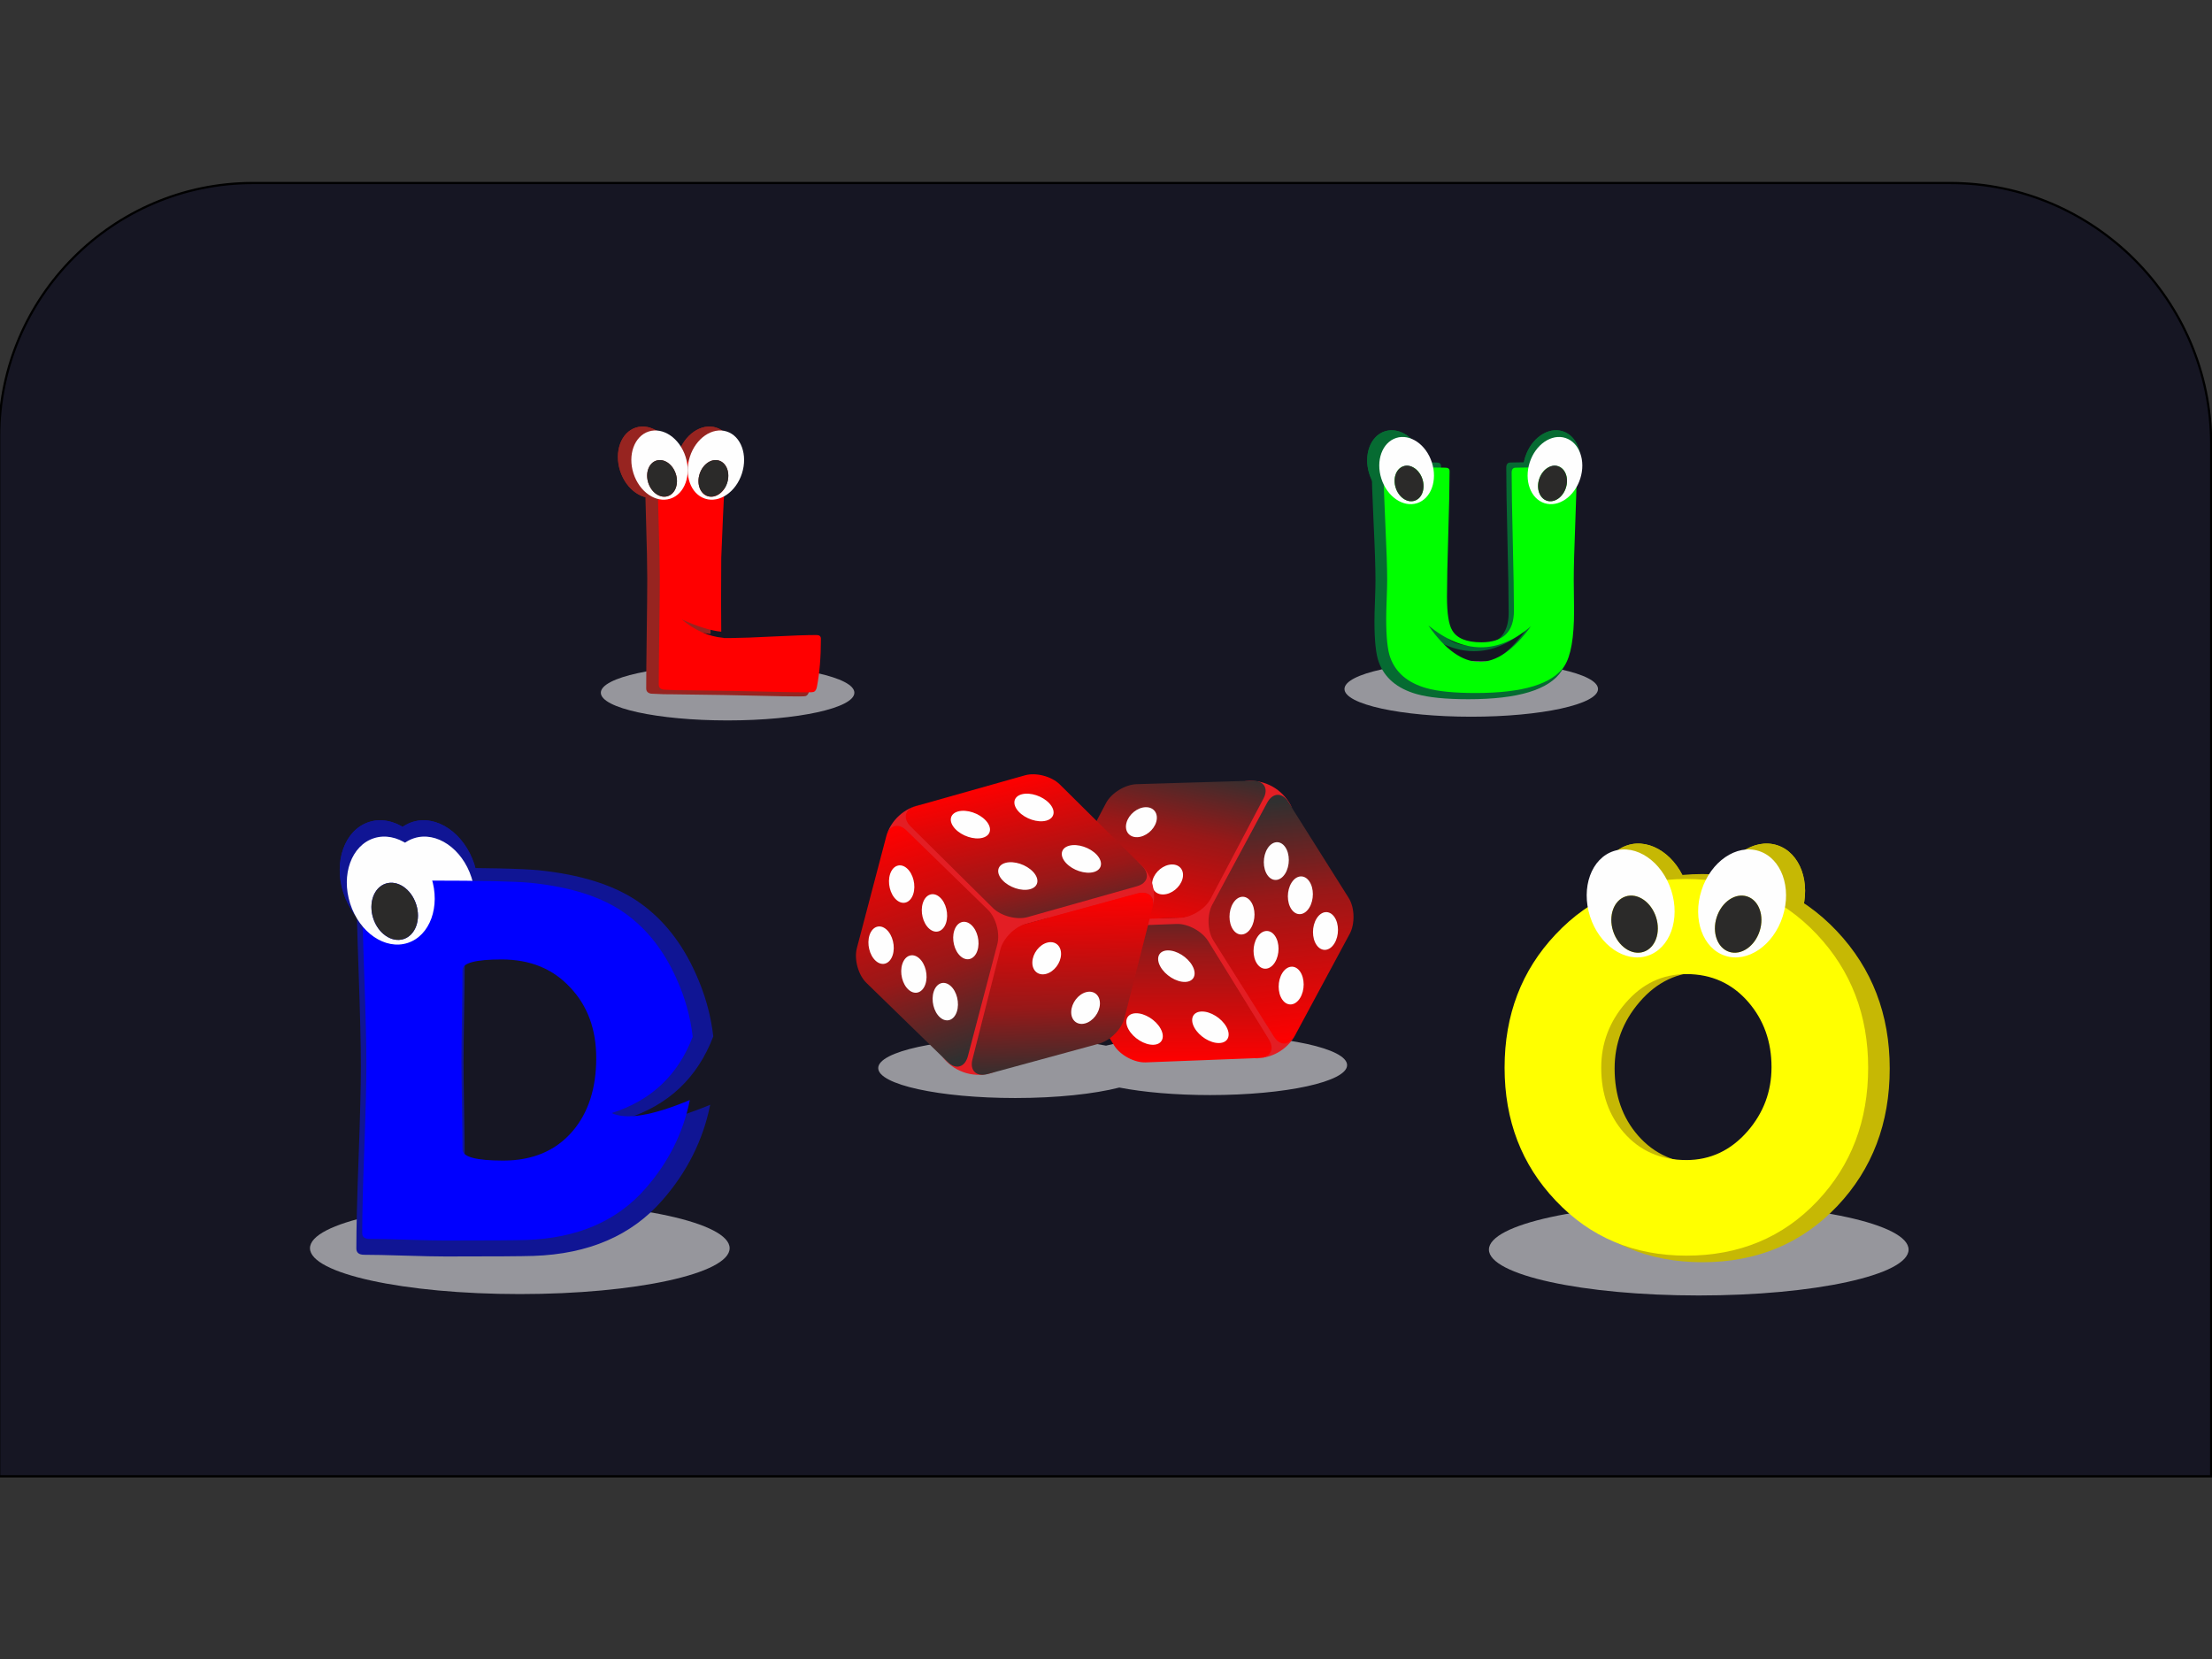 <?xml version="1.0" encoding="UTF-8"?>
<!DOCTYPE svg PUBLIC "-//W3C//DTD SVG 1.1//EN" "http://www.w3.org/Graphics/SVG/1.1/DTD/svg11.dtd">
<!-- Creator: CorelDRAW -->
<svg xmlns="http://www.w3.org/2000/svg" xml:space="preserve" width="200mm" height="150mm" version="1.1" style="shape-rendering:geometricPrecision; text-rendering:geometricPrecision; image-rendering:optimizeQuality; fill-rule:evenodd; clip-rule:evenodd"
viewBox="0 0 20000 15000"
 xmlns:xlink="http://www.w3.org/1999/xlink"
 xmlns:xodm="http://www.corel.com/coreldraw/odm/2003">
 <rect x="0" y="0" width="20000" height="15000" fill="#333333" stroke="none"/>
 <defs>
  <style type="text/css">
   <![CDATA[
    .str0 {stroke:black;stroke-width:20;stroke-miterlimit:22.926}
    .fil4 {fill:none}
    .fil5 {fill:#FEFEFE}
    .fil6 {fill:#2B2A29}
    .fil13 {fill:#E31E24}
    .fil2 {fill:#972420}
    .fil9 {fill:#C6B804}
    .fil7 {fill:#066B32}
    .fil12 {fill:blue}
    .fil8 {fill:lime}
    .fil11 {fill:#101594}
    .fil0 {fill:#161623}
    .fil3 {fill:red}
    .fil10 {fill:yellow}
    .fil1 {fill:white;fill-opacity:0.549}
    .fil19 {fill:url(#id0)}
    .fil15 {fill:url(#id1)}
    .fil14 {fill:url(#id2)}
    .fil18 {fill:url(#id3)}
    .fil17 {fill:url(#id4)}
    .fil16 {fill:url(#id5)}
   ]]>
  </style>
  <linearGradient id="id0" gradientUnits="userSpaceOnUse" x1="9934.49" y1="8098.65" x2="9980.7" y2="9722.02">
   <stop offset="0" style="stop-opacity:1; stop-color:red"/>
   <stop offset="0.612" style="stop-opacity:1; stop-color:#981818"/>
   <stop offset="1" style="stop-opacity:1; stop-color:#303030"/>
  </linearGradient>
  <linearGradient id="id1" gradientUnits="userSpaceOnUse" xlink:href="#id0" x1="11668.44" y1="9413.63" x2="11457.02" y2="7258.18">
  </linearGradient>
  <linearGradient id="id2" gradientUnits="userSpaceOnUse" xlink:href="#id0" x1="10437.47" y1="9602.65" x2="10445.74" y2="8010.67">
  </linearGradient>
  <linearGradient id="id3" gradientUnits="userSpaceOnUse" xlink:href="#id0" x1="8040.25" y1="7503.64" x2="8751.21" y2="9549.43">
  </linearGradient>
  <linearGradient id="id4" gradientUnits="userSpaceOnUse" xlink:href="#id0" x1="9192.57" y1="7031.24" x2="9557.84" y2="8580.78">
  </linearGradient>
  <linearGradient id="id5" gradientUnits="userSpaceOnUse" xlink:href="#id0" x1="9966.53" y1="8391.04" x2="10302.28" y2="6802.09">
  </linearGradient>
 </defs>
 <g id="Layer_x0020_1">
  <path class="fil0 str0" d="M2285.33 1654.7l15348.14 0c1297.42,0 2358.93,1061.51 2358.93,2358.93l0 9334.61 -20000 0 0 -9400.61c0,-1261.12 1031.81,-2292.93 2292.93,-2292.93z"/>
  <g id="_1612405682672">
   <path class="fil1" d="M6578.68 6012.67c633.02,0 1146.19,112.18 1146.19,250.55 0,138.38 -513.17,250.55 -1146.19,250.55 -633.02,0 -1146.18,-112.17 -1146.18,-250.55 0,-138.37 513.16,-250.55 1146.18,-250.55z"/>
   <g>
    <g>
     <path class="fil2" d="M6057.1 5617.49c150.38,67.79 272.98,105.88 367.81,114.28 -1.03,-59.83 -1.56,-155.04 -1.56,-285.1l1.56 -402.16c11.26,-285.23 21.64,-517.48 31.16,-696.34 -57.78,69.88 -140.18,103.88 -214.88,79.86 -99.13,-31.87 -149.74,-154.66 -120.6,-282.31 -5.21,-0.12 -10.7,-0.26 -16.49,-0.44 29.35,127.82 -21.26,250.85 -120.5,282.76 -49.88,16.03 -103.19,6.2 -150.31,-22.9 1.82,85.16 4.45,183.52 7.9,294.97 7.28,235.15 10.93,411.52 10.93,529.61 0,110.3 -1.56,276.26 -4.69,497.36 -3.12,221.11 -4.68,386.55 -4.68,497.37 0,26.53 14.57,42.14 44.23,47.34 85.32,4.68 150.87,6.76 196.65,5.72l455.22 6.24c44.74,0.53 158.67,3.13 341.28,7.29 140.47,3.64 254.41,5.72 341.29,5.72 36.94,0 57.75,-1.04 62.95,-3.12 16.13,-5.2 26.53,-20.81 31.74,-46.82 24.97,-125.9 37.45,-275.74 37.45,-448.98 0,-23.41 -13.52,-34.86 -41.1,-34.86 -91.56,0 -228.38,4.68 -411,14.05 -165.92,8.51 -294.05,13.15 -384.77,13.93 -11.83,0.37 -23.62,0.41 -35.37,0.12 -19.47,0 -29.49,0 -30.39,0 -2.48,-0.56 -4.77,-1.25 -6.85,-2.09 -135.33,-11.76 -264.32,-68.92 -386.98,-171.5z"/>
     <circle class="fil2" transform="matrix(0.407 -0.131 0.169 0.525 5849.69 4179.29)" r="596.69"/>
     <circle class="fil2" transform="matrix(0.215 -0.069 0.089 0.278 5873.15 4303.2)" r="596.69"/>
     <path class="fil2" d="M5819.89 4137.53c70.91,-22.79 152.24,32.9 181.65,124.39 29.42,91.5 -4.22,184.15 -75.12,206.95 -70.91,22.8 -152.24,-32.9 -181.66,-124.39 -29.41,-91.49 4.22,-184.15 75.13,-206.95zm272.38 -36.24c-55.58,-172.87 -209.24,-278.09 -343.22,-235.02 -133.97,43.08 -197.53,218.14 -141.95,391.01 55.58,172.87 209.25,278.1 343.22,235.02 133.98,-43.07 197.53,-218.13 141.95,-391.01z"/>
     <path class="fil2" d="M6001.54 4261.92c-29.41,-91.49 -110.74,-147.18 -181.65,-124.39 -70.91,22.8 -104.54,115.46 -75.13,206.95 29.42,91.49 110.75,147.19 181.66,124.39 70.9,-22.8 104.54,-115.45 75.12,-206.95z"/>
     <circle class="fil2" transform="matrix(-0.407 -0.131 -0.169 0.525 6375.1 4179.29)" r="596.69"/>
     <circle class="fil2" transform="matrix(-0.215 -0.069 -0.089 0.278 6351.63 4303.2)" r="596.69"/>
     <path class="fil2" d="M6404.9 4137.53c-70.91,-22.79 -152.24,32.9 -181.66,124.39 -29.41,91.5 4.22,184.15 75.13,206.95 70.91,22.8 152.24,-32.9 181.66,-124.39 29.41,-91.49 -4.23,-184.15 -75.13,-206.95zm-272.39 -36.24c55.58,-172.87 209.25,-278.09 343.22,-235.02 133.98,43.08 197.53,218.14 141.95,391.01 -55.58,172.87 -209.24,278.1 -343.22,235.02 -133.97,-43.07 -197.53,-218.13 -141.95,-391.01z"/>
     <path class="fil2" d="M6223.24 4261.92c29.42,-91.49 110.75,-147.18 181.66,-124.39 70.9,22.8 104.54,115.46 75.13,206.95 -29.42,91.49 -110.75,147.19 -181.66,124.39 -70.91,-22.8 -104.54,-115.45 -75.13,-206.95z"/>
    </g>
    <g>
     <path class="fil3" d="M6164.45 5600.52c145.91,65.77 264.87,102.73 356.88,110.88 -1.01,-58.06 -1.52,-150.43 -1.52,-276.63l1.52 -390.2c10.92,-276.74 20.99,-502.1 30.23,-675.63 -56.07,67.8 -136.02,100.78 -208.5,77.48 -96.17,-30.92 -145.28,-150.06 -117.01,-273.92 -5.05,-0.11 -10.38,-0.25 -15.99,-0.42 28.47,124.01 -20.64,243.38 -116.93,274.35 -48.39,15.56 -100.11,6.02 -145.84,-22.22 1.77,82.63 4.32,178.06 7.67,286.2 7.06,228.16 10.6,399.28 10.6,513.87 0,107.01 -1.51,268.04 -4.55,482.57 -3.02,214.54 -4.54,375.06 -4.54,482.58 0,25.74 14.14,40.88 42.91,45.93 82.79,4.55 146.39,6.56 190.81,5.55l441.68 6.06c43.41,0.51 153.96,3.03 331.14,7.07 136.29,3.53 246.84,5.55 331.14,5.55 35.84,0 56.04,-1.01 61.08,-3.03 15.65,-5.04 25.75,-20.19 30.79,-45.43 24.23,-122.16 36.35,-267.54 36.35,-435.63 0,-22.71 -13.13,-33.82 -39.88,-33.82 -88.84,0 -221.6,4.54 -398.78,13.63 -160.99,8.26 -285.31,12.76 -373.33,13.52 -11.49,0.36 -22.93,0.4 -34.32,0.11 -18.89,0 -28.61,0 -29.49,0 -2.41,-0.54 -4.62,-1.21 -6.65,-2.03 -131.3,-11.4 -256.45,-66.87 -375.47,-166.39z"/>
     <circle class="fil4" transform="matrix(0.394 -0.127 0.164 0.509 5963.2 4205.07)" r="596.69"/>
     <circle class="fil4" transform="matrix(0.209 -0.067 0.087 0.269 5985.97 4325.3)" r="596.69"/>
     <path class="fil5" d="M5934.29 4164.56c68.8,-22.12 147.71,31.92 176.25,120.69 28.54,88.78 -4.09,178.68 -72.89,200.8 -68.8,22.11 -147.71,-31.92 -176.25,-120.7 -28.55,-88.77 4.09,-178.67 72.89,-200.79zm264.29 -35.16c-53.93,-167.73 -203.03,-269.83 -333.02,-228.04 -129.99,41.8 -191.66,211.65 -137.73,379.38 53.93,167.74 203.02,269.83 333.02,228.04 129.99,-41.79 191.65,-211.65 137.73,-379.38z"/>
     <path class="fil6" d="M6110.54 4285.25c-28.54,-88.77 -107.45,-142.81 -176.25,-120.69 -68.8,22.12 -101.44,112.02 -72.89,200.79 28.54,88.78 107.45,142.81 176.25,120.7 68.8,-22.12 101.43,-112.02 72.89,-200.8z"/>
     <circle class="fil4" transform="matrix(-0.394 -0.127 -0.164 0.509 6472.99 4205.07)" r="596.69"/>
     <circle class="fil4" transform="matrix(-0.209 -0.067 -0.087 0.269 6450.23 4325.3)" r="596.69"/>
     <path class="fil5" d="M6501.9 4164.56c-68.79,-22.12 -147.71,31.92 -176.25,120.69 -28.54,88.78 4.1,178.68 72.89,200.8 68.8,22.11 147.72,-31.92 176.26,-120.7 28.54,-88.77 -4.1,-178.67 -72.9,-200.79zm-264.28 -35.16c53.93,-167.73 203.02,-269.83 333.02,-228.04 129.99,41.8 191.65,211.65 137.73,379.38 -53.93,167.74 -203.03,269.83 -333.02,228.04 -129.99,-41.79 -191.66,-211.65 -137.73,-379.38z"/>
     <path class="fil6" d="M6325.65 4285.25c28.54,-88.77 107.46,-142.81 176.25,-120.69 68.8,22.12 101.44,112.02 72.9,200.79 -28.54,88.78 -107.46,142.81 -176.26,120.7 -68.79,-22.12 -101.43,-112.02 -72.89,-200.8z"/>
    </g>
   </g>
  </g>
  <g id="_1612405683056">
   <path class="fil1" d="M13302.48 5979.19c633.02,0 1146.19,112.17 1146.19,250.54 0,138.38 -513.17,250.55 -1146.19,250.55 -633.02,0 -1146.19,-112.17 -1146.19,-250.55 0,-138.37 513.17,-250.54 1146.19,-250.54z"/>
   <g>
    <g>
     <path class="fil7" d="M13054.51 5727.22c-33.45,-55.06 -49.91,-161.58 -49.91,-319.56 0,-132.76 4.11,-331.39 12.34,-596.4 8.24,-264.5 12.36,-463.13 12.36,-595.89 0,-22.13 -12.36,-33.45 -37.57,-33.45 -61.75,0 -154.37,-2.58 -278.9,-7.2 -124.54,-5.15 -217.16,-7.72 -278.4,-7.72 -21.1,0 -31.9,11.83 -31.9,36.01 0,115.79 5.66,290.23 16.98,523.34 11.32,232.59 16.98,407.55 16.98,524.36 0,40.14 -1.54,100.86 -4.63,182.17 -3.09,81.3 -4.63,142.54 -4.63,183.7 0,178.05 13.38,301.55 39.62,371.02 51.98,141.51 165.7,237.74 340.66,287.66 109.6,31.39 266.04,46.82 469.3,46.82 449.24,0 730.2,-85.42 842.89,-256.26 61.24,-93.14 92.12,-268.1 92.12,-524.37 0,-32.41 -0.52,-80.78 -1.55,-145.62 -1.02,-64.84 -1.54,-113.21 -1.54,-145.12 0,-116.81 4.63,-291.77 13.89,-524.36 9.27,-233.11 13.9,-407.55 13.9,-523.34 0,-24.18 -14.41,-36.01 -43.74,-36.01 -59.18,0 -148.72,2.57 -268.1,7.72 -119.39,4.62 -208.92,7.2 -268.1,7.2 -25.22,0 -37.57,15.95 -37.57,46.82 0,145.63 3.61,364.33 10.81,656.1 7.2,291.26 10.81,509.96 10.81,655.59 0,200.17 -102.92,300 -308.76,300 -140.99,0 -233.11,-37.56 -277.36,-113.21zm-226.63 -46.39c336.84,273.79 661.63,276.09 974.37,6.91 -328.94,453.79 -653.73,451.49 -974.37,-6.91z"/>
     <g>
      <circle class="fil7" transform="matrix(0.402 -0.129 0.167 0.519 12621.3 4209.24)" r="596.69"/>
      <circle class="fil7" transform="matrix(0.213 -0.068 0.088 0.275 12644.5 4331.81)" r="596.69"/>
      <path class="fil7" d="M12591.82 4167.94c70.14,-22.55 150.58,32.54 179.68,123.04 29.09,90.49 -4.18,182.14 -74.31,204.69 -70.14,22.55 -150.58,-32.54 -179.68,-123.04 -29.09,-90.49 4.18,-182.14 74.31,-204.69zm269.42 -35.84c-54.98,-170.99 -206.97,-275.07 -339.48,-232.47 -132.52,42.61 -195.38,215.76 -140.41,386.75 54.97,170.99 206.97,275.07 339.48,232.47 132.52,-42.61 195.38,-215.76 140.41,-386.75z"/>
      <path class="fil7" d="M12771.5 4290.98c-29.1,-90.5 -109.54,-145.59 -179.68,-123.04 -70.13,22.55 -103.4,114.2 -74.31,204.69 29.1,90.5 109.54,145.59 179.68,123.04 70.13,-22.55 103.4,-114.2 74.31,-204.69z"/>
     </g>
     <g>
      <circle class="fil7" transform="matrix(-0.402 -0.129 -0.167 0.519 14030.3 4209.24)" r="596.69"/>
      <circle class="fil7" transform="matrix(-0.213 -0.068 -0.088 0.275 14007.1 4331.81)" r="596.69"/>
      <path class="fil7" d="M14059.82 4167.94c-70.14,-22.55 -150.58,32.54 -179.67,123.04 -29.1,90.49 4.17,182.14 74.3,204.69 70.14,22.55 150.59,-32.54 179.68,-123.04 29.1,-90.49 -4.18,-182.14 -74.31,-204.69zm-269.42 -35.84c54.98,-170.99 206.97,-275.07 339.49,-232.47 132.51,42.61 195.37,215.76 140.4,386.75 -54.97,170.99 -206.97,275.07 -339.48,232.47 -132.52,-42.61 -195.38,-215.76 -140.41,-386.75z"/>
      <path class="fil7" d="M13880.15 4290.98c29.09,-90.5 109.53,-145.59 179.67,-123.04 70.13,22.55 103.41,114.2 74.31,204.69 -29.09,90.5 -109.54,145.59 -179.68,123.04 -70.13,-22.55 -103.4,-114.2 -74.3,-204.69z"/>
     </g>
    </g>
    <g>
     <path class="fil8" d="M13130.49 5699.69c-31.84,-52.42 -47.51,-153.81 -47.51,-304.19 0,-126.37 3.91,-315.45 11.75,-567.71 7.84,-251.77 11.76,-440.85 11.76,-567.22 0,-21.07 -11.76,-31.84 -35.76,-31.84 -58.78,0 -146.95,-2.45 -265.49,-6.86 -118.54,-4.9 -206.71,-7.35 -265,-7.35 -20.08,0 -30.37,11.27 -30.37,34.29 0,110.21 5.39,276.26 16.17,498.16 10.77,221.4 16.16,387.94 16.16,499.13 0,38.21 -1.47,96.01 -4.4,173.41 -2.95,77.39 -4.42,135.68 -4.42,174.86 0,169.49 12.74,287.04 37.72,353.17 49.48,134.71 157.73,226.3 324.27,273.82 104.33,29.88 253.24,44.57 446.73,44.57 427.62,0 695.06,-81.31 802.34,-243.93 58.29,-88.66 87.68,-255.21 87.68,-499.14 0,-30.86 -0.49,-76.91 -1.47,-138.62 -0.98,-61.72 -1.47,-107.76 -1.47,-138.14 0,-111.19 4.41,-277.73 13.23,-499.13 8.81,-221.9 13.22,-387.95 13.22,-498.16 0,-23.02 -13.72,-34.29 -41.63,-34.29 -56.34,0 -141.57,2.45 -255.21,7.35 -113.64,4.41 -198.87,6.86 -255.2,6.86 -24,0 -35.76,15.18 -35.76,44.57 0,138.62 3.43,346.8 10.29,624.54 6.86,277.24 10.29,485.42 10.29,624.04 0,190.54 -97.97,285.57 -293.9,285.57 -134.21,0 -221.9,-35.76 -264.02,-107.76zm-215.73 -44.16c320.64,260.62 629.8,262.81 927.5,6.58 -313.12,431.95 -622.29,429.76 -927.5,-6.58z"/>
     <g>
      <circle class="fil4" transform="matrix(0.383 -0.123 0.159 0.494 12718.1 4254.73)" r="596.69"/>
      <circle class="fil4" transform="matrix(0.203 -0.065 0.084 0.261 12740.2 4371.4)" r="596.69"/>
      <path class="fil5" d="M12690.06 4215.42c66.76,-21.46 143.34,30.98 171.03,117.12 27.7,86.14 -3.97,173.38 -70.73,194.84 -66.76,21.47 -143.34,-30.97 -171.04,-117.11 -27.69,-86.14 3.98,-173.38 70.74,-194.85zm256.45 -34.12c-52.32,-162.76 -197,-261.83 -323.15,-221.28 -126.14,40.56 -185.97,205.38 -133.65,368.14 52.33,162.77 197.02,261.84 323.16,221.29 126.14,-40.56 185.97,-205.38 133.64,-368.15z"/>
      <path class="fil6" d="M12861.09 4332.54c-27.69,-86.14 -104.27,-138.58 -171.03,-117.12 -66.76,21.47 -98.43,108.71 -70.74,194.85 27.7,86.14 104.28,138.58 171.04,117.11 66.76,-21.46 98.43,-108.7 70.73,-194.84z"/>
     </g>
     <g>
      <circle class="fil4" transform="matrix(-0.383 -0.123 -0.159 0.494 14059.4 4254.73)" r="596.69"/>
      <circle class="fil4" transform="matrix(-0.203 -0.065 -0.084 0.261 14037.3 4371.4)" r="596.69"/>
      <path class="fil5" d="M14087.43 4215.42c-66.76,-21.46 -143.33,30.98 -171.03,117.12 -27.69,86.14 3.98,173.38 70.74,194.84 66.76,21.47 143.33,-30.97 171.03,-117.11 27.7,-86.14 -3.98,-173.38 -70.74,-194.85zm-256.45 -34.12c52.33,-162.76 197.01,-261.83 323.15,-221.28 126.14,40.56 185.98,205.38 133.65,368.14 -52.33,162.77 -197.01,261.84 -323.15,221.29 -126.14,-40.56 -185.98,-205.38 -133.65,-368.15z"/>
      <path class="fil6" d="M13916.4 4332.54c27.7,-86.14 104.27,-138.58 171.03,-117.12 66.76,21.47 98.44,108.71 70.74,194.85 -27.7,86.14 -104.27,138.58 -171.03,117.11 -66.76,-21.46 -98.43,-108.7 -70.74,-194.84z"/>
     </g>
    </g>
   </g>
  </g>
  <g id="_1612394607504">
   <path class="fil1" d="M15359.43 10883.67c1047.81,0 1897.21,185.68 1897.21,414.72 0,229.05 -849.4,414.72 -1897.21,414.72 -1047.8,0 -1897.21,-185.67 -1897.21,-414.72 0,-229.04 849.41,-414.72 1897.21,-414.72z"/>
   <g>
    <path class="fil9" d="M13698.14 9660.87c0,491.65 158.2,903.8 475.42,1238.05 322.9,342.38 729.37,513.56 1218.59,513.56 492.46,0 899.73,-169.56 1221.01,-508.69 315.6,-334.26 472.99,-748.02 472.99,-1242.92 0,-489.21 -159.02,-903.79 -477.86,-1242.11 -324.52,-343.99 -730.17,-515.98 -1216.14,-515.98 -489.22,0 -895.69,171.99 -1218.59,515.98 -317.22,335.89 -475.42,749.65 -475.42,1242.11zm1112.3 606.05c-141.17,-161.45 -211.75,-363.47 -211.75,-606.05 0,-226.35 75.45,-426.75 225.54,-601.17 154.96,-180.92 344.8,-270.98 567.92,-270.98 234.46,0 426.74,86.81 577.64,261.24 143.61,166.32 215.81,368.34 215.81,606.05 0,227.16 -74.64,425.93 -223.11,597.11 -156.58,179.3 -347.24,268.55 -570.34,268.55 -239.34,0 -433.24,-85.19 -581.71,-254.75z"/>
    <g>
     <circle class="fil9" transform="matrix(0.634 -0.204 0.263 0.818 14872.9 8130.15)" r="596.69"/>
     <circle class="fil9" transform="matrix(0.336 -0.108 0.139 0.433 14909.5 8323.39)" r="596.69"/>
     <path class="fil9" d="M14826.39 8065.04c110.58,-35.55 237.41,51.3 283.28,193.97 45.87,142.68 -6.58,287.18 -117.15,322.73 -110.58,35.55 -237.42,-51.3 -283.29,-193.98 -45.87,-142.68 6.59,-287.17 117.16,-322.72zm424.77 -56.52c-86.67,-269.58 -326.31,-433.67 -535.24,-366.5 -208.92,67.17 -308.03,340.17 -221.36,609.75 86.67,269.59 326.31,433.68 535.24,366.51 208.92,-67.17 308.03,-340.17 221.36,-609.76z"/>
     <path class="fil9" d="M15109.67 8259.01c-45.87,-142.67 -172.7,-229.52 -283.28,-193.97 -110.57,35.55 -163.03,180.04 -117.16,322.72 45.87,142.68 172.71,229.53 283.29,193.98 110.57,-35.55 163.02,-180.05 117.15,-322.73z"/>
     <line class="fil4" x1="14715.92" y1="7642.01" x2="14652.09" y2= "7403.77" />
     <line class="fil4" x1="14774.87" y1="7630.91" x2="14754.45" y2= "7403.77" />
     <line class="fil4" x1="14830.87" y1="7629.27" x2="14840.85" y2= "7444.75" />
     <line class="fil4" x1="14652.78" y1="7670.36" x2="14569.83" y2= "7479.08" />
     <line class="fil4" x1="14606.61" y1="7705.43" x2="14519.15" y2= "7544.12" />
    </g>
    <g>
     <circle class="fil9" transform="matrix(-0.634 -0.204 -0.263 0.818 15911.4 8130.15)" r="596.69"/>
     <circle class="fil9" transform="matrix(-0.336 -0.108 -0.139 0.433 15874.8 8323.39)" r="596.69"/>
     <path class="fil9" d="M15957.89 8065.04c-110.58,-35.55 -237.41,51.3 -283.28,193.97 -45.87,142.68 6.58,287.18 117.15,322.73 110.58,35.55 237.42,-51.3 283.29,-193.98 45.87,-142.68 -6.59,-287.17 -117.16,-322.72zm-424.77 -56.52c86.67,-269.58 326.31,-433.67 535.23,-366.5 208.93,67.17 308.04,340.17 221.37,609.75 -86.67,269.59 -326.31,433.68 -535.24,366.51 -208.92,-67.17 -308.03,-340.17 -221.36,-609.76z"/>
     <path class="fil9" d="M15674.61 8259.01c45.87,-142.67 172.7,-229.52 283.28,-193.97 110.57,35.55 163.03,180.04 117.16,322.72 -45.87,142.68 -172.71,229.53 -283.29,193.98 -110.57,-35.55 -163.02,-180.05 -117.15,-322.73z"/>
     <line class="fil4" x1="16068.35" y1="7642.01" x2="16132.19" y2= "7403.77" />
     <line class="fil4" x1="16009.41" y1="7630.91" x2="16029.82" y2= "7403.77" />
     <line class="fil4" x1="15953.41" y1="7629.27" x2="15943.43" y2= "7444.75" />
     <line class="fil4" x1="16131.5" y1="7670.36" x2="16214.45" y2= "7479.08" />
     <line class="fil4" x1="16177.67" y1="7705.43" x2="16265.13" y2= "7544.12" />
    </g>
    <path class="fil10" d="M13603.89 9653.5c0,477.03 153.5,876.93 461.29,1201.24 313.3,332.2 707.68,498.29 1182.35,498.29 477.82,0 872.99,-164.52 1184.71,-493.56 306.22,-324.32 458.93,-725.78 458.93,-1205.97 0,-474.67 -154.29,-876.92 -463.65,-1205.18 -314.87,-333.76 -708.46,-500.65 -1179.99,-500.65 -474.67,0 -869.05,166.89 -1182.35,500.65 -307.79,325.9 -461.29,727.36 -461.29,1205.18zm1079.23 588.03c-136.97,-156.65 -205.46,-352.66 -205.46,-588.03 0,-219.62 73.21,-414.06 218.85,-583.3 150.34,-175.54 334.54,-262.93 551.02,-262.93 227.5,0 414.06,84.24 560.47,253.48 139.34,161.38 209.4,357.39 209.4,588.03 0,220.41 -72.42,413.27 -216.48,579.36 -151.93,173.97 -336.91,260.57 -553.39,260.57 -232.22,0 -420.35,-82.66 -564.41,-247.18z"/>
    <g>
     <g>
      <circle class="fil4" transform="matrix(0.615 -0.198 0.255 0.794 14743.7 8168.29)" r="596.69"/>
      <circle class="fil4" transform="matrix(0.326 -0.105 0.135 0.42 14779.2 8355.78)" r="596.69"/>
      <path class="fil5" d="M14698.6 8105.11c107.29,-34.49 230.35,49.78 274.86,188.21 44.5,138.44 -6.39,278.63 -113.68,313.13 -107.28,34.49 -230.35,-49.78 -274.86,-188.22 -44.5,-138.43 6.39,-278.63 113.68,-313.12zm412.14 -54.84c-84.1,-261.56 -316.61,-420.78 -519.32,-355.6 -202.72,65.17 -298.88,330.05 -214.79,591.62 84.1,261.57 316.61,420.79 519.33,355.61 202.71,-65.17 298.87,-330.05 214.78,-591.63z"/>
      <path class="fil6" d="M14973.46 8293.32c-44.51,-138.43 -167.57,-222.7 -274.86,-188.21 -107.29,34.49 -158.18,174.69 -113.68,313.12 44.51,138.44 167.58,222.71 274.86,188.22 107.29,-34.5 158.18,-174.69 113.68,-313.13z"/>
     </g>
     <g>
      <circle class="fil4" transform="matrix(-0.615 -0.198 -0.255 0.794 15751.4 8168.29)" r="596.69"/>
      <circle class="fil4" transform="matrix(-0.326 -0.105 -0.135 0.42 15715.9 8355.78)" r="596.69"/>
      <path class="fil5" d="M15796.45 8105.11c-107.28,-34.49 -230.34,49.78 -274.85,188.21 -44.51,138.44 6.38,278.63 113.67,313.13 107.29,34.49 230.35,-49.78 274.86,-188.22 44.51,-138.43 -6.39,-278.63 -113.68,-313.12zm-412.13 -54.84c84.09,-261.56 316.6,-420.78 519.32,-355.6 202.71,65.17 298.88,330.05 214.78,591.62 -84.1,261.57 -316.61,420.79 -519.32,355.61 -202.72,-65.17 -298.88,-330.05 -214.78,-591.63z"/>
      <path class="fil6" d="M15521.6 8293.32c44.51,-138.43 167.57,-222.7 274.85,-188.21 107.29,34.49 158.19,174.69 113.68,313.12 -44.51,138.44 -167.57,222.71 -274.86,188.22 -107.29,-34.5 -158.18,-174.69 -113.67,-313.13z"/>
     </g>
    </g>
   </g>
  </g>
  <g id="_1612829938368">
   <path class="fil1" d="M4699.91 10871.02c1047.81,0 1897.21,185.68 1897.21,414.72 0,229.05 -849.4,414.72 -1897.21,414.72 -1047.8,0 -1897.21,-185.67 -1897.21,-414.72 0,-229.04 849.41,-414.72 1897.21,-414.72z"/>
   <g>
    <g>
     <g>
      <circle class="fil11" transform="matrix(0.664 -0.214 0.276 0.857 3892.97 7943.7)" r="596.69"/>
      <circle class="fil11" transform="matrix(0.352 -0.113 0.146 0.454 3931.31 8146.19)" r="596.69"/>
      <path class="fil11" d="M3844.28 7875.47c115.87,-37.25 248.77,53.76 296.84,203.27 48.07,149.51 -6.9,300.92 -122.77,338.18 -115.87,37.25 -248.78,-53.76 -296.85,-203.28 -48.06,-149.5 6.91,-300.92 122.78,-338.17zm445.1 -59.22c-90.82,-282.49 -341.93,-454.44 -560.86,-384.06 -218.94,70.39 -322.79,356.46 -231.97,638.96 90.83,282.49 341.94,454.44 560.87,384.06 218.93,-70.39 322.79,-356.46 231.96,-638.96z"/>
      <path class="fil11" d="M4141.12 8078.74c-48.07,-149.51 -180.97,-240.52 -296.84,-203.27 -115.87,37.25 -170.84,188.67 -122.78,338.17 48.07,149.52 180.98,240.53 296.85,203.28 115.87,-37.26 170.84,-188.67 122.77,-338.18z"/>
     </g>
     <path class="fil11" d="M4196.27 10036c-3.39,-192.98 -5.1,-337.5 -5.1,-434.43 0,-97.76 1.71,-244.84 5.1,-441.23 3.41,-197.24 5.11,-344.32 5.11,-442.08 0,-68.01 127.52,-102.02 382.56,-102.02 278.86,0 502.45,91.82 671.63,276.3 167.48,177.68 251.65,406.38 251.65,686.93 0,295.01 -77.37,533.9 -231.24,714.14 -164.08,191.28 -390.23,286.5 -676.73,286.5 -265.25,0 -397.87,-35.71 -397.87,-107.12 0,-97.77 -1.7,-243.15 -5.11,-436.99zm1461.73 80.14c384.31,-121.67 648.08,-370.13 791.29,-745.38 -22.33,-195.95 -76.37,-388.06 -162.47,-575.99 -121.58,-268.65 -286.51,-477.79 -495.65,-627.42 -221.89,-159.82 -530.5,-259.29 -923.27,-299.25 -151.33,-14.45 -482.04,-22.11 -993.83,-22.11 -268.66,0 -461.64,6.8 -579.81,19.56 -48.46,6.81 -72.27,28.05 -72.27,62.91 0,188.74 6.8,474.39 20.41,855.26 13.6,380.87 20.4,667.38 20.4,857.81 0,182.78 -6.8,457.39 -20.4,822.96 -13.61,366.42 -20.41,641.02 -20.41,823.8 0,38.26 23.81,56.96 72.27,56.96 81.61,0 204.03,2.55 367.26,7.66 163.24,5.09 285.66,7.64 367.27,7.64 432.73,0 697.98,-1.7 794.05,-5.1 501.59,-17 890.12,-185.33 1168.12,-505.85 222.46,-254.41 365.83,-541.32 430.41,-860.72 -366.71,152.77 -621.17,195.19 -763.37,127.26z"/>
     <g>
      <circle class="fil11" transform="matrix(0.664 -0.214 0.276 0.857 3500.82 7943.7)" r="596.69"/>
      <circle class="fil11" transform="matrix(0.352 -0.113 0.146 0.454 3539.16 8146.19)" r="596.69"/>
      <path class="fil11" d="M3452.13 7875.47c115.87,-37.25 248.77,53.76 296.84,203.27 48.07,149.51 -6.9,300.92 -122.77,338.18 -115.87,37.25 -248.78,-53.76 -296.85,-203.28 -48.06,-149.5 6.91,-300.92 122.78,-338.17zm445.1 -59.22c-90.82,-282.49 -341.93,-454.44 -560.86,-384.06 -218.94,70.39 -322.79,356.46 -231.97,638.96 90.83,282.49 341.94,454.44 560.87,384.06 218.93,-70.39 322.79,-356.46 231.96,-638.96z"/>
      <path class="fil11" d="M3748.97 8078.74c-48.07,-149.51 -180.97,-240.52 -296.84,-203.27 -115.87,37.25 -170.84,188.67 -122.78,338.17 48.07,149.52 180.98,240.53 296.85,203.28 115.87,-37.26 170.84,-188.67 122.77,-338.18z"/>
     </g>
    </g>
    <g>
     <g>
      <circle class="fil4" transform="matrix(0.615 -0.198 0.255 0.794 3896.24 8052.31)" r="596.69"/>
      <circle class="fil4" transform="matrix(0.326 -0.105 0.135 0.42 3931.75 8239.8)" r="596.69"/>
      <path class="fil5" d="M3851.16 7989.13c107.28,-34.49 230.34,49.78 274.85,188.21 44.51,138.44 -6.38,278.64 -113.67,313.13 -107.29,34.49 -230.35,-49.78 -274.86,-188.22 -44.51,-138.43 6.39,-278.63 113.68,-313.12zm412.13 -54.84c-84.09,-261.56 -316.6,-420.77 -519.32,-355.6 -202.71,65.17 -298.88,330.06 -214.78,591.62 84.1,261.57 316.61,420.79 519.32,355.61 202.72,-65.17 298.88,-330.05 214.78,-591.63z"/>
      <path class="fil6" d="M4126.01 8177.34c-44.51,-138.43 -167.57,-222.7 -274.85,-188.21 -107.29,34.49 -158.19,174.69 -113.68,313.12 44.51,138.44 167.57,222.71 274.86,188.22 107.29,-34.49 158.18,-174.69 113.67,-313.13z"/>
     </g>
     <path class="fil12" d="M4177.08 9989.62c-3.15,-178.69 -4.72,-312.5 -4.72,-402.25 0,-90.52 1.57,-226.7 4.72,-408.55 3.15,-182.62 4.73,-318.81 4.73,-409.33 0,-62.97 118.07,-94.46 354.22,-94.46 258.21,0 465.23,85.01 621.88,255.83 155.08,164.52 233.01,376.28 233.01,636.05 0,273.15 -71.64,494.35 -214.11,661.24 -151.93,177.11 -361.33,265.28 -626.61,265.28 -245.59,0 -368.39,-33.07 -368.39,-99.19 0,-90.53 -1.58,-225.13 -4.73,-404.62zm1353.45 74.21c355.84,-112.67 600.07,-342.72 732.68,-690.17 -20.68,-181.44 -70.71,-359.32 -150.44,-533.33 -112.57,-248.74 -265.28,-442.39 -458.93,-580.94 -205.45,-147.98 -491.21,-240.09 -854.88,-277.08 -140.12,-13.38 -446.34,-20.47 -920.22,-20.47 -248.75,0 -427.44,6.29 -536.86,18.1 -44.87,6.31 -66.91,25.98 -66.91,58.26 0,174.75 6.29,439.24 18.89,791.9 12.6,352.66 18.89,617.94 18.89,794.27 0,169.24 -6.29,423.51 -18.89,762 -12.6,339.28 -18.89,593.53 -18.89,762.78 0,35.42 22.04,52.74 66.91,52.74 75.57,0 188.92,2.36 340.06,7.09 151.14,4.72 264.5,7.08 340.07,7.08 400.67,0 646.27,-1.58 735.23,-4.72 464.43,-15.75 824.18,-171.61 1081.59,-468.38 205.98,-235.57 338.73,-501.23 398.53,-796.97 -339.55,141.45 -575.16,180.73 -706.83,117.84z"/>
     <g>
      <circle class="fil4" transform="matrix(0.615 -0.198 0.255 0.794 3533.14 8052.31)" r="596.69"/>
      <circle class="fil4" transform="matrix(0.326 -0.105 0.135 0.42 3568.64 8239.8)" r="596.69"/>
      <path class="fil5" d="M3488.05 7989.13c107.29,-34.49 230.35,49.78 274.86,188.21 44.51,138.44 -6.39,278.64 -113.67,313.13 -107.29,34.49 -230.36,-49.78 -274.86,-188.22 -44.51,-138.43 6.39,-278.63 113.67,-313.12zm412.14 -54.84c-84.09,-261.56 -316.61,-420.77 -519.32,-355.6 -202.72,65.17 -298.88,330.06 -214.78,591.62 84.09,261.57 316.6,420.79 519.32,355.61 202.71,-65.17 298.88,-330.05 214.78,-591.63z"/>
      <path class="fil6" d="M3762.91 8177.34c-44.51,-138.43 -167.57,-222.7 -274.86,-188.21 -107.28,34.49 -158.18,174.69 -113.67,313.12 44.5,138.44 167.57,222.71 274.86,188.22 107.28,-34.49 158.18,-174.69 113.67,-313.13z"/>
     </g>
    </g>
   </g>
  </g>
  <g id="_1612829936544">
   <path class="fil1" d="M10941.22 9359.6c684.14,0 1238.73,121.23 1238.73,270.78 0,149.55 -554.59,270.78 -1238.73,270.78 -314.89,0 -602.28,-25.69 -820.83,-68 -227.2,57.98 -564.51,94.73 -941.12,94.73 -684.11,0 -1238.71,-121.25 -1238.71,-270.78 0,-149.55 554.6,-270.79 1238.71,-270.79 314.89,0 602.27,25.71 820.83,68.01 227.19,-57.98 564.5,-94.73 941.12,-94.73z"/>
   <g>
    <path class="fil13" d="M10978.94 8503.31c-54.41,-86.4 -58.64,-231.92 -9.4,-323.37l169.27 -314.38 323.12 -600.14c49.24,-91.44 134.04,-95.57 188.45,-9.17l34.55 54.85c-65.77,-151.46 -216.19,-255.35 -388.42,-250.81 -21.26,0.56 -42.09,2.75 -62.39,6.46l74.24 -2.21c103.82,-3.08 149.8,68.3 102.17,158.62l-323.62 613.83 -152.59 289.42c-47.62,90.32 -171.53,166.75 -275.35,169.83l-352.78 10.48 -685.41 20.36c-96.69,2.87 -143.21,-58.85 -110.67,-140.31 -57.08,121.9 -54.38,267.75 20.18,389.39 8.21,13.39 17.08,26.15 26.55,38.24l-27.7 -44.84c-54.58,-88.36 -15.75,-163.87 86.28,-167.79l691.97 -26.59 328.38 -12.62c102.03,-3.92 230.17,65.17 284.75,153.54l182.16 294.92 363.64 588.76c54.57,88.37 15.75,163.88 -86.28,167.8l-45.06 1.73c152.73,5.34 301.48,-72.29 378.1,-213.47 2.56,-4.72 5.02,-9.47 7.38,-14.25l-8.93 16.59c-49.24,91.45 -134.05,95.58 -188.46,9.17l-368.9 -585.79 -175.23 -278.25z"/>
    <path class="fil14" d="M9610.39 8393.34c-102.65,3.95 -141.71,79.91 -86.8,168.82l549.1 889.03c54.91,88.91 183.83,158.42 286.48,154.47l1026.53 -39.44c102.65,-3.95 141.71,-79.91 86.8,-168.82l-549.1 -889.03c-54.91,-88.91 -183.83,-158.42 -286.48,-154.47l-1026.53 39.44z"/>
    <path class="fil15" d="M11518.53 9372.84c54.75,86.93 140.07,82.78 189.6,-9.23l495.38 -920.06c49.54,-92 45.28,-238.4 -9.47,-325.33l-547.42 -869.27c-54.74,-86.93 -140.06,-82.78 -189.6,9.23l-495.38 920.06c-49.53,92 -45.27,238.4 9.47,325.33l547.42 869.27z"/>
    <path class="fil16" d="M11424.44 7218.66c47.91,-90.87 1.66,-162.68 -102.79,-159.58l-1044.48 31.02c-104.45,3.1 -229.1,79.99 -277.01,170.86l-479.11 908.73c-47.91,90.87 -1.65,162.68 102.8,159.58l1044.48 -31.02c104.44,-3.11 229.1,-79.99 277.01,-170.86l479.1 -908.73z"/>
    <g>
     <g>
      <circle class="fil5" transform="matrix(-0.069 0.11 -0.069 -0.098 11984.5 8417.73)" r="1158.64"/>
      <circle class="fil5" transform="matrix(-0.069 0.11 -0.069 -0.098 11540 7785.52)" r="1158.64"/>
      <circle class="fil5" transform="matrix(-0.069 0.11 -0.069 -0.098 11757.4 8094.75)" r="1158.64"/>
     </g>
     <g>
      <circle class="fil5" transform="matrix(-0.069 0.11 -0.069 -0.098 11674.2 8911.09)" r="1158.64"/>
      <circle class="fil5" transform="matrix(-0.069 0.11 -0.069 -0.098 11229.7 8278.88)" r="1158.64"/>
      <circle class="fil5" transform="matrix(-0.069 0.11 -0.069 -0.098 11447.1 8588.11)" r="1158.64"/>
     </g>
    </g>
    <g>
     <circle class="fil5" transform="matrix(-0.033 0.117 -0.116 0.003 10320.1 7433.86)" r="1158.64"/>
     <circle class="fil5" transform="matrix(-0.033 0.117 -0.116 0.003 10556.7 7951.71)" r="1158.64"/>
    </g>
    <g>
     <circle class="fil5" transform="matrix(0.068 0.123 -0.125 0.003 10636.3 8735.71)" r="1158.64"/>
     <circle class="fil5" transform="matrix(0.068 0.123 -0.125 0.003 10041.1 8751.39)" r="1158.64"/>
     <circle class="fil5" transform="matrix(0.068 0.123 -0.125 0.003 10944 9288.22)" r="1158.64"/>
     <circle class="fil5" transform="matrix(0.068 0.123 -0.125 0.003 10348.7 9303.91)" r="1158.64"/>
    </g>
   </g>
   <g>
    <path class="fil13" d="M8923.98 8226.9c73.16,71.23 111.4,211.71 84.98,312.15l-90.84 345.31 -173.39 659.17c-26.42,100.45 -107.89,124.35 -181.04,53.11l-46.45 -45.22c99.45,131.82 270.04,197.53 436.41,152.73 20.52,-5.52 40.26,-12.54 59.13,-20.9l-71.65 19.55c-100.2,27.34 -161.64,-31.26 -136.52,-130.24l170.66 -672.59 80.47 -317.14c25.12,-98.97 127.65,-202.32 227.85,-229.66l340.48 -92.91 661.53 -180.51c93.33,-25.46 153.02,23.62 140.49,110.44 26.91,-131.89 -9.92,-273.04 -110.93,-373.8 -11.12,-11.09 -22.74,-21.41 -34.77,-30.95l37.44 37.1c73.78,73.1 53.74,155.61 -44.53,183.34l-666.44 188.11 -316.27 89.27c-98.27,27.74 -239.03,-9.38 -312.81,-82.49l-246.24 -243.99 -491.56 -487.07c-73.77,-73.1 -53.74,-155.61 44.53,-183.35l43.39 -12.24c-149.72,30.62 -276.11,140.96 -317.49,296.17 -1.39,5.19 -2.67,10.39 -3.84,15.58l4.8 -18.22c26.42,-100.44 107.89,-124.34 181.05,-53.11l495.98 482.96 235.58 229.4z"/>
    <path class="fil17" d="M10280.16 8012.9c98.87,-27.91 119.03,-110.92 44.8,-184.47l-742.27 -735.49c-74.22,-73.54 -215.84,-110.89 -314.71,-82.98l-988.65 279.05c-98.87,27.91 -119.03,110.92 -44.8,184.47l742.26 735.49c74.23,73.54 215.85,110.89 314.71,82.98l988.66 -279.05z"/>
    <path class="fil18" d="M8195.54 7508.14c-73.6,-71.66 -155.57,-47.62 -182.15,53.44l-265.82 1010.56c-26.58,101.06 11.89,242.38 85.49,314.04l736 716.68c73.6,71.67 155.56,47.62 182.15,-53.44l265.82 -1010.56c26.58,-101.06 -11.89,-242.37 -85.49,-314.04l-736 -716.68z"/>
    <path class="fil19" d="M8792.14 9580.2c-25.27,99.57 36.54,158.53 137.35,131.03l1008.08 -275.08c100.81,-27.51 203.96,-131.48 229.23,-231.05l252.66 -995.73c25.26,-99.58 -36.54,-158.54 -137.35,-131.03l-1008.09 275.07c-100.8,27.51 -203.96,131.49 -229.22,231.06l-252.66 995.73z"/>
    <g>
     <g>
      <circle class="fil5" transform="matrix(0.041 -0.123 0.09 0.079 7966.5 8545.9)" r="1158.64"/>
      <circle class="fil5" transform="matrix(0.041 -0.123 0.09 0.079 8546.87 9056.25)" r="1158.64"/>
      <circle class="fil5" transform="matrix(0.041 -0.123 0.09 0.079 8262.99 8806.62)" r="1158.64"/>
     </g>
     <g>
      <circle class="fil5" transform="matrix(0.041 -0.123 0.09 0.079 8152.49 7993.53)" r="1158.64"/>
      <circle class="fil5" transform="matrix(0.041 -0.123 0.09 0.079 8732.86 8503.87)" r="1158.64"/>
      <circle class="fil5" transform="matrix(0.041 -0.123 0.09 0.079 8448.98 8254.25)" r="1158.64"/>
     </g>
    </g>
    <g>
     <circle class="fil5" transform="matrix(0.004 -0.122 0.112 -0.03 9815.26 9112.04)" r="1158.64"/>
     <circle class="fil5" transform="matrix(0.004 -0.122 0.112 -0.03 9463.83 8664.1)" r="1158.64"/>
    </g>
    <g>
     <circle class="fil5" transform="matrix(-0.095 -0.103 0.12 -0.032 9202.56 7920.65)" r="1158.64"/>
     <circle class="fil5" transform="matrix(-0.095 -0.103 0.12 -0.032 9777.54 7765.82)" r="1158.64"/>
     <circle class="fil5" transform="matrix(-0.095 -0.103 0.12 -0.032 8773.93 7455.67)" r="1158.64"/>
     <circle class="fil5" transform="matrix(-0.095 -0.103 0.12 -0.032 9348.91 7300.84)" r="1158.64"/>
    </g>
   </g>
  </g>
 </g>
</svg>
